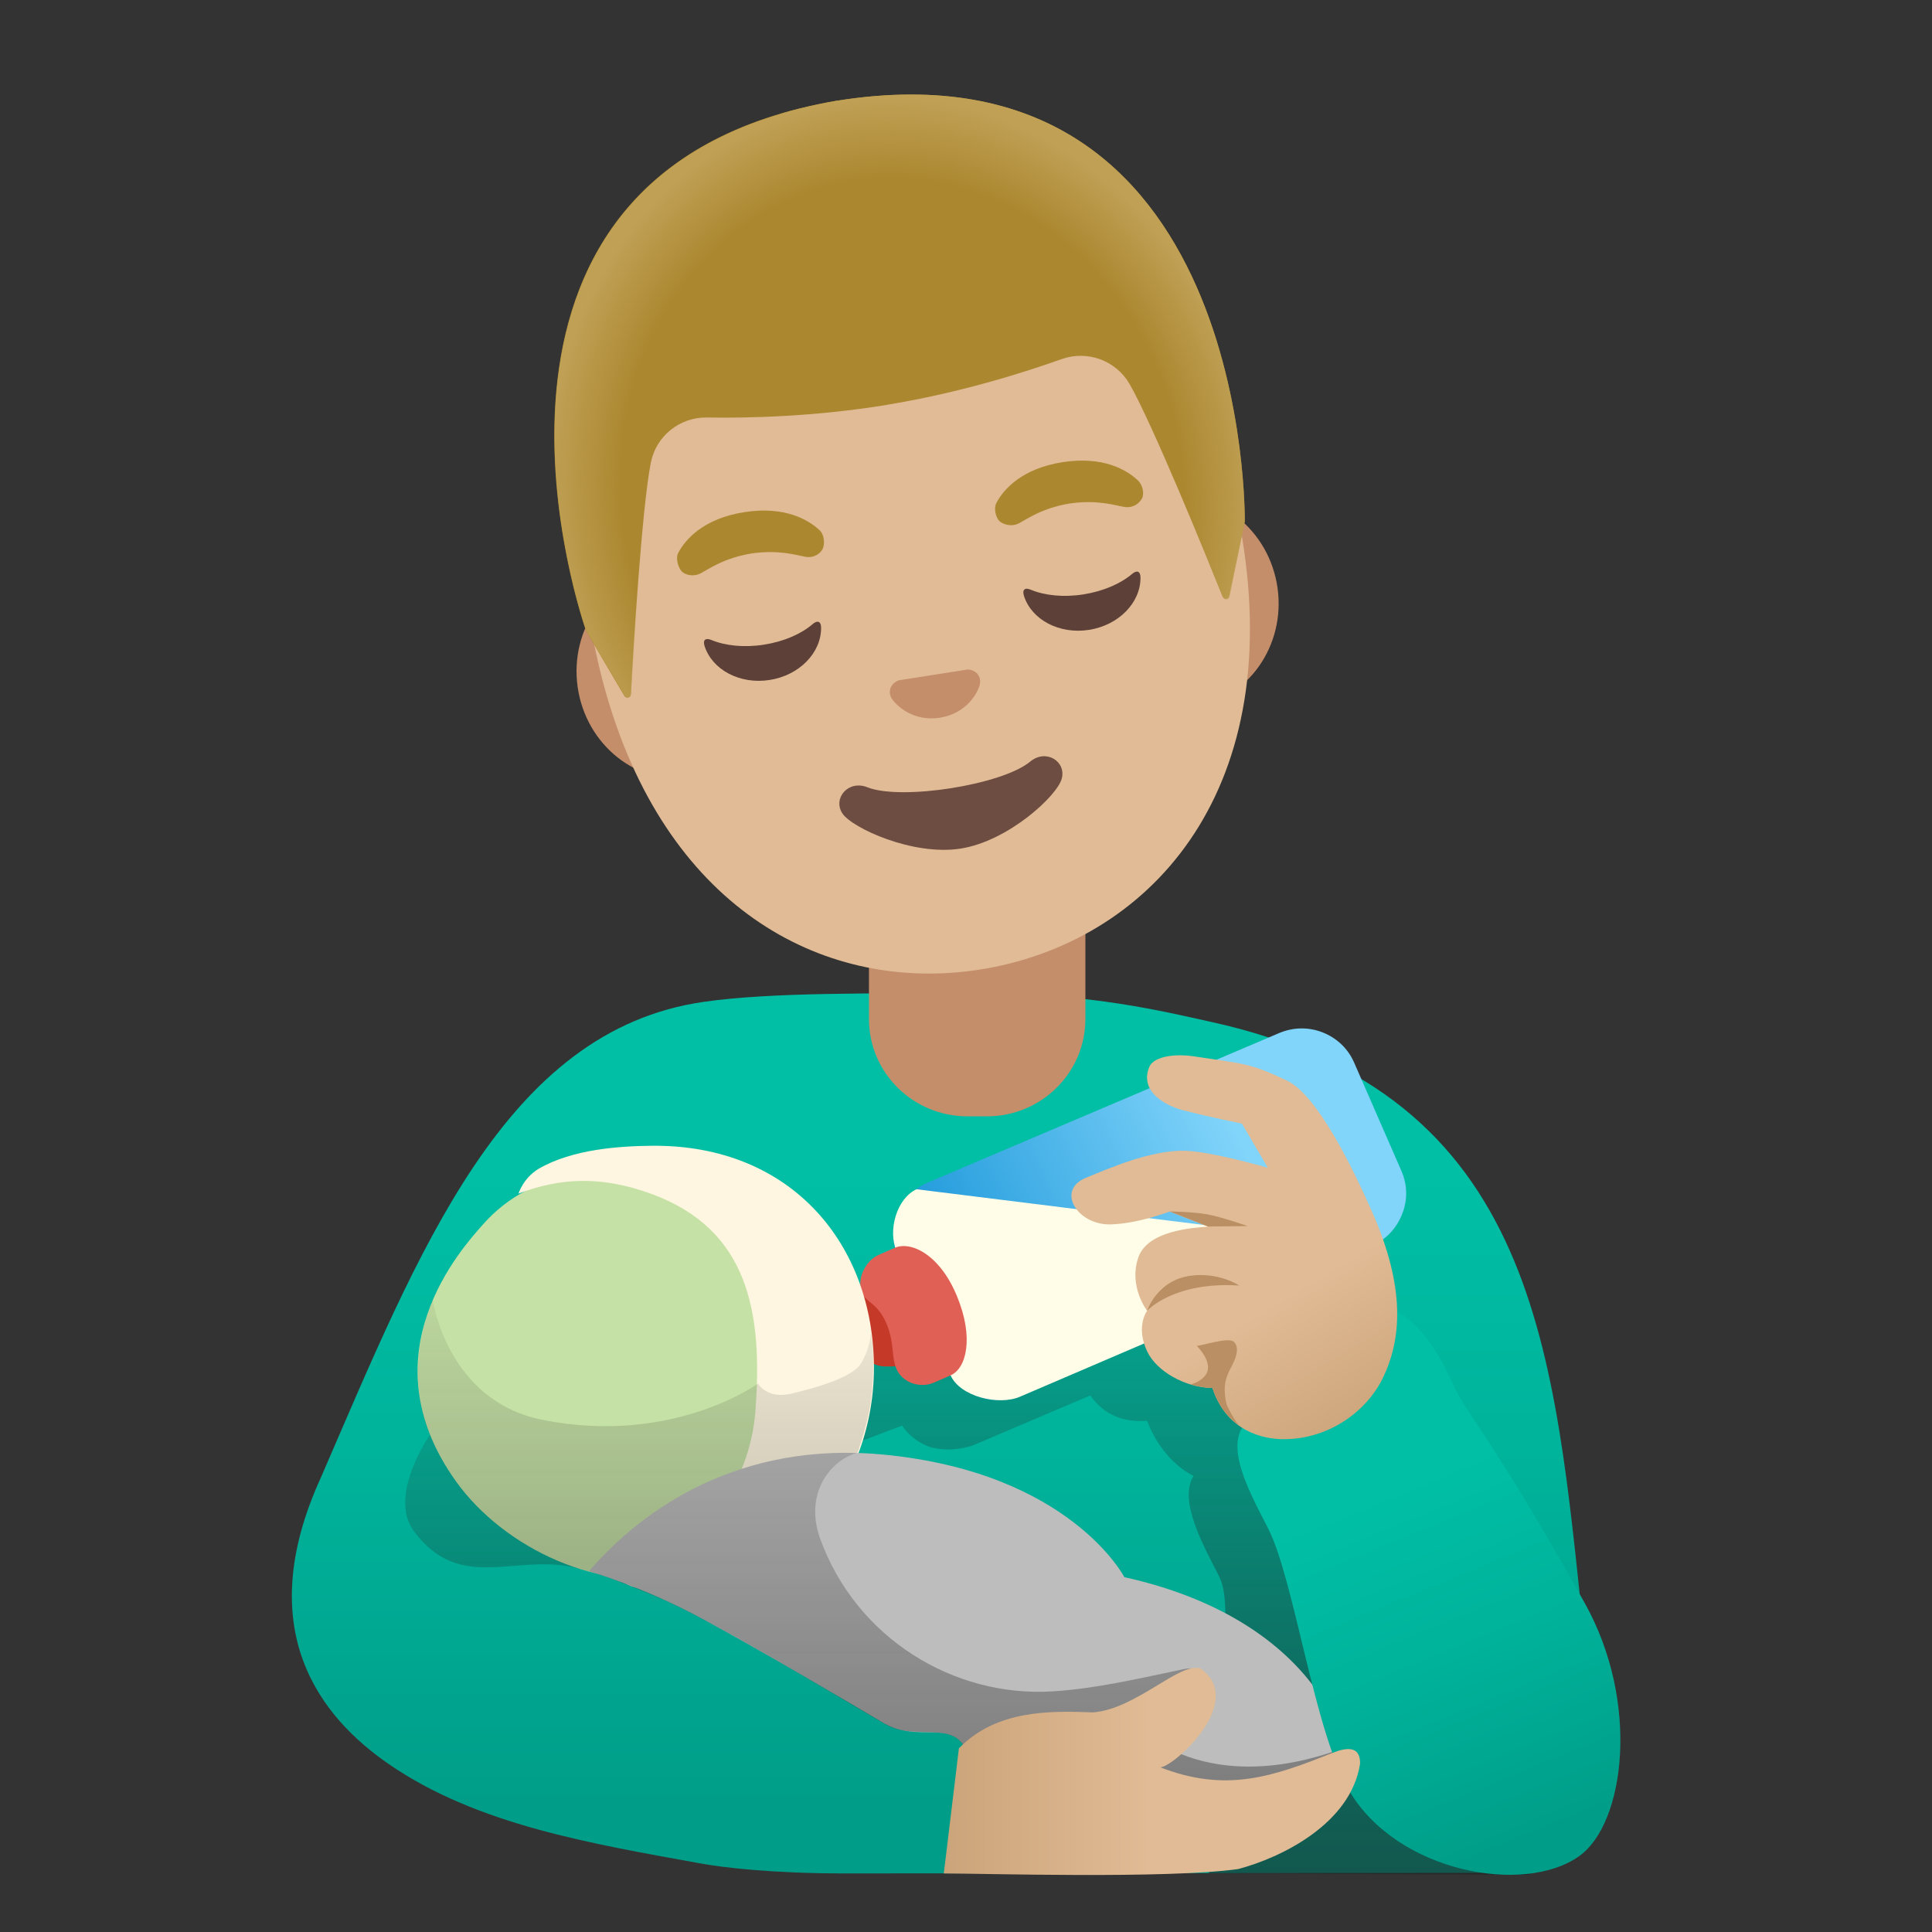 <svg enable-background="new 0 0 128 128" viewBox="0 0 128 128" xmlns="http://www.w3.org/2000/svg" xmlns:xlink="http://www.w3.org/1999/xlink"><rect x="0" y="0" width="128" height="128" fill="#333333" stroke="none"/><linearGradient id="a"><stop offset="0" stop-color="#00bfa5"/><stop offset=".47" stop-color="#00b29a"/><stop offset="1" stop-color="#009e89"/></linearGradient><linearGradient id="b" gradientTransform="matrix(1 0 0 -1 0 128)" gradientUnits="userSpaceOnUse" x1="62.265" x2="62.265" xlink:href="#a" y1="50.171" y2="8.588"/><linearGradient id="c" gradientTransform="matrix(1 0 0 -1 0 128)" gradientUnits="userSpaceOnUse" x1="78.173" x2="78.173" y1="-17.685" y2="54.143"><stop offset="0" stop-color="#212121" stop-opacity=".8"/><stop offset="1" stop-color="#212121" stop-opacity="0"/></linearGradient><linearGradient id="d" gradientTransform="matrix(1 0 0 -1 0 128)" gradientUnits="userSpaceOnUse" x1="82.942" x2="57.032" y1="50.78" y2="38.409"><stop offset="0" stop-color="#81d4fa"/><stop offset="1" stop-color="#0288d1"/></linearGradient><linearGradient id="e" gradientTransform="matrix(1 0 0 -1 0 128)" gradientUnits="userSpaceOnUse" x1="57.89" x2="57.89" y1="5.738" y2="47.598"><stop offset=".1" stop-color="#212121" stop-opacity=".4"/><stop offset="1" stop-color="#252525" stop-opacity="0"/></linearGradient><linearGradient id="f" gradientTransform="matrix(1 0 0 -1 0 128)" gradientUnits="userSpaceOnUse" x1="91.71" x2="101.043" xlink:href="#a" y1="28.99" y2="6.157"/><linearGradient id="g"><stop offset="0" stop-color="#cca47a"/><stop offset=".5" stop-color="#e0bb95"/></linearGradient><linearGradient id="h" gradientTransform="matrix(1 0 0 -1 0 128)" gradientUnits="userSpaceOnUse" x1="62.528" x2="90.111" xlink:href="#g" y1="10.638" y2="10.638"/><linearGradient id="i" gradientTransform="matrix(.99 .143 .143 -.99 .379 34.994)" gradientUnits="userSpaceOnUse" x1="97.161" x2="83.964" xlink:href="#g" y1="-46.797" y2="-30.636"/><radialGradient id="j" cx="61.076" cy="94.73" gradientTransform="matrix(.987 -.162 -.183 -1.113 16.843 148.053)" gradientUnits="userSpaceOnUse" r="23.313"><stop offset=".794" stop-color="#bfa055" stop-opacity="0"/><stop offset="1" stop-color="#bfa055"/></radialGradient><path d="m101.28 124.08c-4.33 0-40.46.04-45.29.04s-8.11-.39-9.62-.67c-7.08-1.29-14.76-2.53-20.62-6.58-4.48-3.09-9.13-8.83-4.49-18.98 6.47-14.92 12.14-29.64 25.4-31.52 4.44-.63 10.97-.56 18.3-.56s12.16 1.21 15.22 1.88c21.85 4.79 22.77 21.98 24.77 40.68-.01 0 1.7 15.71-3.67 15.71z" fill="url(#b)"/><path d="m101.75 109.44c-6.13-10.97-7.86-12.56-8.72-14.48-1.43-3.21-2.86-4.48-3.93-4.94-.12-1.22-.42-2.69-.83-4.48.63-.43 1.12-1.03 1.41-1.75.37-.94.35-1.97-.05-2.9l-3.12-7.15c-.4-.93-32.52 12.8-32.52 12.8-1.05 1.75-1.45 3.29-.13 6.17.77 1.68 2.53 3.04 2.9 2.88l3.01-1.14c.42.62 1.02 1.1 1.74 1.38.28.11 1.41.41 2.9-.05l7.83-3.33c1.08 1.59 2.7 1.77 3.76 1.68 0 0 .84 2.53 3.08 3.65-1.05 1.65.71 4.72 1.7 6.68 1.53 3.02-1.87 14.28-.67 19.65l21.19.1c1.65-3.36 3.38-9.52.45-14.77z" fill="url(#c)"/><path d="m92.84 77.56-3.12-7.15c-.4-.93-1.15-1.64-2.09-2.01s-1.97-.35-2.9.05l-23.27 9.9c-1.91.83-2.79 3.07-1.96 4.98l3.12 7.15c.4.93 1.15 1.64 2.09 2.01.28.11.56.18.85.23.69.1 1.39 0 2.05-.28l23.27-9.9c.93-.4 1.64-1.15 2.01-2.09.38-.94.36-1.96-.05-2.89z" fill="url(#d)"/><path d="m60.72 78.79c-1.3.61-1.93 2.72-1.31 4.13l3.57 8.2c.62 1.41 3.2 2.03 4.61 1.41l23.29-9.99z" fill="#fffde7"/><path d="m57.72 85.15c.48-.13 1.11-.07 1.4.32.33.45.56 1.16.8 1.68.41.9.68 1.84.66 2.83 0 .11-.01.24-.1.32-.06.06-.15.08-.24.1-.54.11-1.1.15-1.65.13-1.1-.04-1.68-1.01-2.02-1.96-.21-.6-.31-1.24-.19-1.86.13-.62.51-1.2 1.07-1.48.09-.02.17-.05.27-.08z" fill="#c53929"/><path d="m62.98 91.12-1.1.48c-.74.32-1.66.14-2.2-.46-.52-.58-.48-1.37-.59-2.12-.14-.98-.49-1.87-1.14-2.49-.19-.18-.42-.33-.6-.52-.81-.87-.12-2.44.84-2.86 0 0 1.1-.48 1.1-.48 1.05-.46 2.97.43 4.11 3.2 1.14 2.75.63 4.79-.42 5.25z" fill="#e06055"/><path d="m55.03 93.34c-.61 5.16-4.88 9.56-9.81 10.9-5.22 1.42-11.79-1.59-15.02-6.11-6.03-8.42.41-15.43 1.79-17 3.44-3.9 8.52-3.83 12.54-3.58 8.23.49 11.33 8.75 10.5 15.79z" fill="#c5e1a5"/><path d="m43.19 75.91c-2.08.02-5.26.21-7.51 1.53-1.01.6-1.33 1.64-1.33 1.64 2.7-1.03 5.43-1.22 8.81.02 6.35 2.33 7.42 7.71 6.88 14.47-.39 4.89-3.63 8.85-7.57 10.11-1.84.59-1.68 1.48.72 1.65 8.65.6 14.71-6.59 14.71-14.71s-5.43-14.8-14.71-14.71z" fill="#fef6e0"/><path d="m58.53 96.37c12.38 1.19 15.96 8.12 15.96 8.12 12.41 2.75 15.66 11 14.67 14.74 0 0-5.68 3.34-9.22 3.41-5.11.11-10.24.15-15.33-.07 0 0 .78-5.66-1.08-7.3-1.13-.99-3.08.01-4.96-1.1-3.15-1.86-7.96-4.71-12-6.9-4.02-2.18-7.55-3.17-7.55-3.17 3.6-4.18 10.03-8.64 19.51-7.73z" fill="#bdbdbd"/><path d="m28.67 86.12s.94 6.67 7.23 7.94c8.62 1.74 14.32-2.39 14.32-2.39s.6 1.05 2.22.66c1.3-.31 4.01-1.01 4.6-2 .79-1.31.65-2.45.65-2.45-.04.46.12 1.01.14 1.48.06 1.25.01 2.52-.18 3.76-.19 1.26-.83 3.12-.83 3.12-1.81.5-3.56 2.71-2.48 5.71 2.4 6.61 8.86 10.5 15.36 10.11 2.8-.17 5.54-.81 8.28-1.38.48-.1 1.14-.31 1.42.08 1.12 1.56-1.49 4.17-2.22 4.96 5.44 2.89 11.43.13 11.69.17s-3.04 3.68-9.12 3.68c-2.88 0-5.61-1.11-8.37-1.83-2.7-.71-5.98.09-7.61-2.19-.99-1.38-3.36-.31-5.08-1.29-3.38-1.94-11.33-6.85-15.13-8.44-3.24-1.35-3.93-1.54-5.19-1.89-4.09-1.14-7.83 1.72-10.95-2.49-1.75-2.36 1.06-6.37 1.06-6.37-1.89-4.57.19-8.95.19-8.95z" fill="url(#e)"/><path d="m83.39 93.74c-2.92 1.13-.58 5.14.62 7.51 1.76 3.46 3.04 13.41 5.37 17.38 3.18 5.42 11.6 6.95 15.25 4.34 3.02-2.16 4.05-10.16.37-16.75-6.13-10.97-7.86-12.56-8.72-14.48-2.84-6.38-5.69-5.08-5.69-5.08z" fill="url(#f)"/><path d="m90.11 116.84c0-.64-.23-1.34-1.79-.72-3.95 1.57-7.07 2.7-11.52.94.47.41 5.95-4.21 2.75-6.51-1.37-.49-4.27 2.69-7.14 2.9-2.88-.11-6.39-.17-8.88 2.38l-1 8.29c2.56 0 14.73.37 19.5-.29 2.81-.74 7.47-2.98 8.08-6.99z" fill="url(#h)"/><path d="m78.99 69.97c-.89-.13-2.54-.08-2.86.75-.64 1.63 1.12 2.55 2.3 2.85 1.84.47 3.85.87 3.85.87l1.72 2.93s-3.77-1.09-5.5-1.13c-2.2-.05-4.91 1.11-6.55 1.79-2.03.83-.56 3.13 1.6 3.09 1.83-.04 3.94-.85 3.94-.85l2.55 1c-1.08.07-4.01.28-4.62 2.03-.67 1.93.58 3.54.58 3.54s-.78 1.03 0 2.69c.63 1.33 2.52 2.4 4.33 2.43.93 2.88 3.39 3.41 4.79 3.39 2.97-.03 5.41-1.86 6.47-4 1.26-2.56 1.57-5.97-.7-11.1-1.33-3-3.63-7.71-5.63-8.66-2.47-1.17-2.77-1.09-6.27-1.62z" fill="url(#i)"/><g fill="#ba8f63"><path d="m78.88 91.72c.47.14.96.23 1.45.24.38 1.19 1.03 1.96 1.76 2.48-.28-.31-.78-1.22-.83-1.42-.28-1.27-.03-1.81.38-2.58s.39-1.32.08-1.56c-.37-.29-2.04.26-2.43.29 0 0 1.1 1.06.63 1.86-.24.38-.66.59-1.04.69z"/><path d="m76 86.84s1.76-1.95 6.1-1.67c0 0-1.32-.9-3.22-.65-2.23.3-2.88 2.32-2.88 2.32z"/><path d="m80.04 81.26 2.62-.03s-1.71-.6-2.69-.78c-.98-.17-2.48-.19-2.48-.19z"/></g><path d="m64.74 59.63h-7.17v7.88c0 3.56 2.92 6.45 6.52 6.45h1.3c3.6 0 6.52-2.89 6.52-6.45v-7.88z" fill="#c48e6a"/><path d="m77.13 32.92-33.31 4.71c-3.59.51-6.09 4.05-5.55 7.88s3.92 6.54 7.51 6.03l33.31-4.71c3.59-.51 6.09-4.05 5.55-7.88s-3.92-6.54-7.51-6.03z" fill="#c48e6a"/><path d="m82 34.02c-2.84-14.02-13.21-20.55-21.31-21.68-1.14-.16-2.22-.21-3.24-.17-.72.03-1.4.11-2.03.24-1.54.31-3.2.98-4.86 1.98-7.02 4.2-14.04 14.27-11.19 28.31 3.17 15.67 13.1 22.22 23.11 21.78 1.14-.05 2.28-.19 3.43-.42 11.06-2.27 19.64-12.58 16.09-30.04z" fill="#e0bb95"/><path d="m54.32 35.15c-.73-.7-2.3-1.64-5-1.22s-3.91 1.8-4.38 2.69c-.21.39.02 1.03.24 1.25.21.2.72.38 1.25.11.53-.28 1.53-1.01 3.35-1.31 1.83-.27 3.01.12 3.59.22.59.1.99-.25 1.12-.5.16-.29.15-.92-.17-1.24z" fill="#ab872f"/><path d="m75.4 31.84c-.73-.7-2.3-1.64-5-1.22s-3.91 1.8-4.38 2.69c-.21.39-.03.99.19 1.21.21.2.77.42 1.3.15.53-.28 1.53-1.01 3.35-1.31 1.83-.27 3.01.12 3.59.22.69.12 1.08-.31 1.21-.56.16-.29.06-.87-.26-1.18z" fill="#ab872f"/><path d="m68.25 50.46c-1.85 1.54-8.54 2.59-10.78 1.7-1.28-.51-2.31.74-1.66 1.73.64.97 4.68 2.83 7.84 2.33s6.38-3.49 6.69-4.62c.32-1.14-1.03-2.02-2.09-1.14z" fill="#6d4c41"/><path d="m64.3 44.38c-.07-.02-.14-.02-.21-.02l-4.53.71c-.07.02-.13.05-.2.09-.38.23-.54.69-.28 1.12.27.42 1.37 1.55 3.19 1.27 1.82-.29 2.52-1.7 2.64-2.18.12-.5-.17-.89-.61-.99z" fill="#c48e6a"/><path d="m50.62 42.71c-1.33.21-2.58.07-3.49-.31-.39-.16-.58 0-.45.4.5 1.57 2.33 2.56 4.31 2.25s3.42-1.81 3.41-3.46c0-.42-.23-.52-.55-.25-.75.65-1.89 1.16-3.23 1.37z" fill="#5d4037"/><path d="m71.78 39.38c-1.33.21-2.58.07-3.49-.31-.39-.17-.58 0-.45.41.5 1.57 2.33 2.56 4.31 2.25s3.42-1.81 3.41-3.46c0-.42-.23-.52-.55-.25-.75.64-1.9 1.15-3.23 1.36z" fill="#5d4037"/><path d="m55.47 6.67c-.01 0-.02 0-.02 0-27.42 4.66-16.64 35.08-16.64 35.08s1.76 3.03 2.56 4.36c.12.19.41.12.42-.1.15-2.72.73-12.36 1.33-15.36.35-1.77 1.92-3.02 3.72-2.99 2.77.05 7.15-.06 11.88-.83.02 0 .03-.01.05-.01s.03 0 .05-.01c4.73-.78 8.91-2.09 11.52-3.02 1.7-.6 3.58.08 4.49 1.64 1.52 2.64 5.14 11.53 6.17 14.09.08.21.39.18.43-.04l1.04-4.93c0 .01.46-32.25-27-27.88z" fill="#ab872f"/><path d="m82.47 34.56s.46-32.26-27-27.89h-.01-.01c-.43.07-.84.15-1.25.24-.81.17-1.59.36-2.33.58-.01 0-.01 0-.02.01-.05.01-.1.03-.15.05-22.62 6.71-12.87 34.21-12.87 34.21l2.56 4.34c.11.19.41.12.42-.1.16-2.74.73-12.34 1.33-15.34.35-1.77 1.92-3.02 3.72-2.99 2.77.05 7.15-.06 11.88-.83.02 0 .03-.01.05-.01s.03 0 .05-.01c4.73-.78 8.91-2.09 11.52-3.02 1.7-.6 3.58.08 4.49 1.64 1.53 2.65 5.17 11.62 6.18 14.13.08.21.38.18.43-.04.31-1.52 1.01-4.97 1.01-4.97z" fill="url(#j)"/></svg>